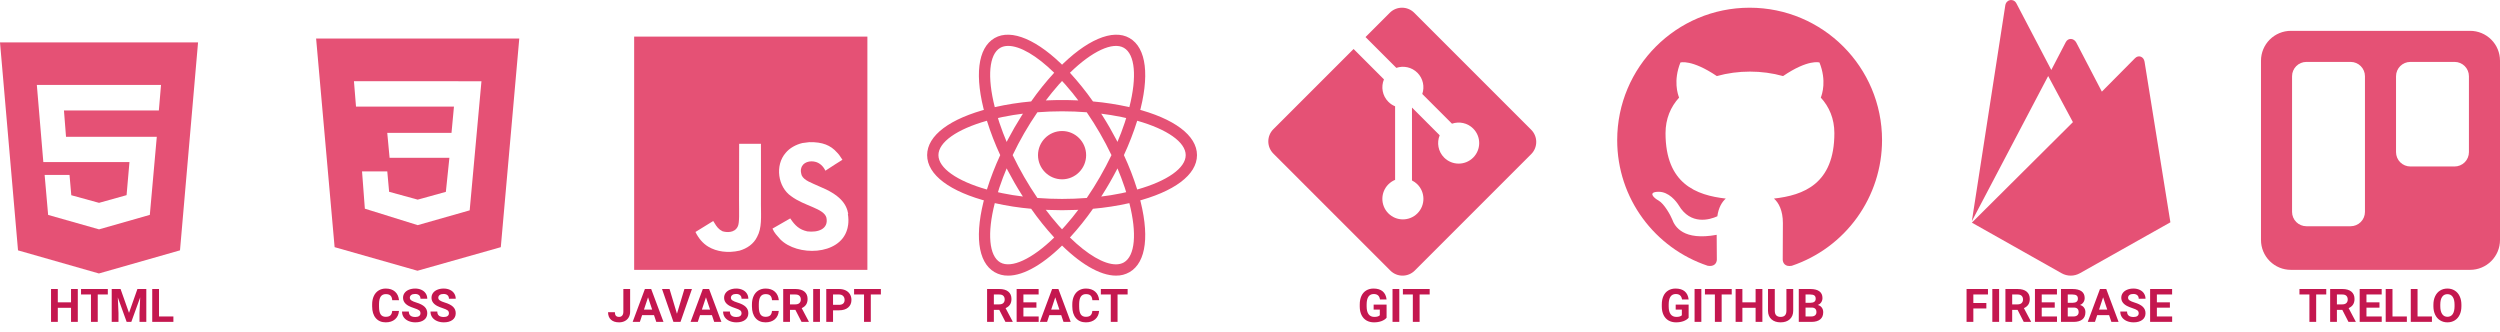 <svg width="1297" height="172" viewBox="0 0 1297 172" fill="none" xmlns="http://www.w3.org/2000/svg">
<path d="M1281.5 16H1188.5C1184.39 16 1180.45 17.633 1177.54 20.54C1174.63 23.447 1173 27.389 1173 31.5V124.5C1173 128.611 1174.63 132.553 1177.54 135.46C1180.45 138.367 1184.39 140 1188.5 140H1281.5C1285.61 140 1289.55 138.367 1292.46 135.46C1295.37 132.553 1297 128.611 1297 124.5V31.5C1297 27.389 1295.37 23.447 1292.46 20.54C1289.55 17.633 1285.61 16 1281.5 16ZM1226.94 109.93C1226.94 111.903 1226.16 113.796 1224.76 115.191C1223.37 116.586 1221.47 117.37 1219.5 117.37H1196.56C1194.59 117.37 1192.69 116.586 1191.3 115.191C1189.9 113.796 1189.12 111.903 1189.12 109.93V39.56C1189.12 35.447 1192.45 32.12 1196.56 32.12H1219.5C1223.61 32.12 1226.94 35.447 1226.94 39.56V109.93ZM1280.88 78.93C1280.88 80.903 1280.1 82.796 1278.7 84.191C1277.31 85.586 1275.41 86.37 1273.44 86.37H1250.5C1248.53 86.37 1246.63 85.586 1245.24 84.191C1243.84 82.796 1243.06 80.903 1243.06 78.93V39.56C1243.06 35.447 1246.39 32.12 1250.5 32.12H1273.44C1277.55 32.12 1280.88 35.447 1280.88 39.56V78.93Z" fill="#E55175"/>
<path fill-rule="evenodd" clip-rule="evenodd" d="M907.702 4C869.744 4 839 34.744 839 72.702C839 103.103 858.666 128.781 885.975 137.884C889.41 138.485 890.699 136.424 890.699 134.62C890.699 132.989 890.613 127.578 890.613 121.825C873.351 125.002 868.886 117.617 867.511 113.752C866.739 111.777 863.389 105.679 860.469 104.048C858.065 102.76 854.63 99.582 860.384 99.496C865.794 99.41 869.658 104.477 870.947 106.538C877.13 116.929 887.006 114.01 890.956 112.206C891.557 107.741 893.361 104.735 895.336 103.017C880.05 101.3 864.076 95.374 864.076 69.096C864.076 61.624 866.739 55.441 871.118 50.632C870.431 48.914 868.027 41.872 871.805 32.426C871.805 32.426 877.559 30.622 890.699 39.468C896.195 37.922 902.034 37.149 907.874 37.149C913.714 37.149 919.554 37.922 925.05 39.468C938.189 30.536 943.943 32.426 943.943 32.426C947.721 41.872 945.317 48.914 944.63 50.632C949.01 55.441 951.672 61.538 951.672 69.096C951.672 95.46 935.613 101.3 920.326 103.017C922.817 105.164 924.964 109.286 924.964 115.727C924.964 124.916 924.878 132.302 924.878 134.62C924.878 136.424 926.166 138.571 929.601 137.884C943.24 133.279 955.091 124.514 963.487 112.821C971.883 101.128 976.401 87.097 976.405 72.702C976.405 34.744 945.66 4 907.702 4Z" fill="#E55175"/>
<path d="M551 67.973C544.118 67.973 538.514 73.597 538.514 80.503C538.514 87.409 544.118 93.033 551 93.033C557.882 93.033 563.486 87.409 563.486 80.503C563.486 73.597 557.882 67.973 551 67.973ZM516.044 105.405L513.288 104.72C492.777 99.504 481 90.68 481 80.481C481 70.282 492.782 61.458 513.288 56.242L516.044 55.557L516.818 58.301C518.899 65.488 521.559 72.493 524.772 79.247L525.363 80.481L524.772 81.737C521.552 88.488 518.892 95.494 516.818 102.683L516.044 105.405ZM512.014 62.643C496.426 67.033 486.858 73.777 486.858 80.481C486.858 87.185 496.431 93.902 512.014 98.319C513.925 92.228 516.231 86.269 518.918 80.481C516.227 74.694 513.921 68.735 512.014 62.643ZM585.956 105.405L585.182 102.661C583.105 95.48 580.445 88.482 577.228 81.737L576.638 80.481L577.228 79.225C580.448 72.474 583.108 65.468 585.182 58.279L585.956 55.557L588.713 56.242C609.223 61.458 621 70.282 621 80.481C621 90.68 609.218 99.504 588.713 104.72L585.956 105.405ZM583.082 80.481C585.778 86.266 588.084 92.225 589.986 98.319C605.596 93.907 615.142 87.185 615.142 80.481C615.142 73.777 605.569 67.06 589.986 62.643C588.071 68.732 585.765 74.691 583.082 80.481ZM511.966 62.621L511.192 59.877C505.426 39.479 507.18 24.846 516 19.745C524.658 14.735 538.536 20.658 553.096 35.66L555.077 37.697L553.096 39.734C547.925 45.133 543.201 50.944 538.969 57.111L538.173 58.231L536.803 58.345C529.359 58.934 521.975 60.128 514.722 61.914L511.966 62.621ZM523.039 23.819C521.469 23.819 520.078 24.139 518.914 24.824C513.126 28.187 512.102 39.848 516.088 55.579C522.306 54.183 528.61 53.197 534.957 52.629C538.611 47.406 542.607 42.432 546.918 37.741C537.827 28.846 529.213 23.814 523.039 23.814V23.819ZM578.982 142.996C578.961 142.996 578.961 142.996 578.982 142.996C570.666 142.996 559.978 136.731 548.904 125.298L546.923 123.261L548.904 121.224C554.075 115.825 558.799 110.014 563.031 103.847L563.806 102.727L565.175 102.591C572.629 102.021 580.022 100.827 587.277 99.022L590.034 98.337L590.808 101.081C596.574 121.478 594.82 136.09 586 141.187C583.868 142.417 581.442 143.04 578.982 142.991V142.996ZM555.077 123.217C564.169 132.112 572.783 137.143 578.956 137.143H578.978C580.527 137.143 581.918 136.801 583.082 136.138C588.87 132.775 589.92 121.114 585.908 105.383C579.69 106.781 573.387 107.759 567.039 108.312C563.385 113.542 559.389 118.522 555.077 123.221V123.217ZM590.034 62.621L587.277 61.914C580.017 60.134 572.626 58.94 565.175 58.345L563.806 58.231L563.031 57.111C558.799 50.944 554.075 45.133 548.904 39.734L546.923 37.697L548.904 35.66C563.464 20.658 577.342 14.735 586 19.745C594.82 24.842 596.574 39.479 590.808 59.877L590.034 62.621ZM567.043 52.629C573.391 53.196 579.694 54.181 585.912 55.579C589.924 39.848 588.874 28.183 583.086 24.824C577.32 21.488 566.474 26.607 555.082 37.745C559.381 42.447 563.377 47.419 567.043 52.633V52.629ZM523.039 142.996C520.576 143.04 518.139 142.425 516 141.191C507.18 136.094 505.426 121.478 511.192 101.085L511.966 98.341L514.722 99.026C521.469 100.743 528.897 101.928 536.803 102.595L538.173 102.731L538.947 103.851C543.179 110.018 547.903 115.83 553.074 121.228L555.056 123.265L553.074 125.302C542.023 136.735 531.334 143 523.039 143V142.996ZM516.092 105.383C512.08 121.114 513.13 132.779 518.918 136.138C524.684 139.431 535.508 134.355 546.923 123.217C542.611 118.518 538.615 113.537 534.961 108.307C528.613 107.756 522.309 106.778 516.092 105.379V105.383ZM551 109.062C546.192 109.062 541.27 108.856 536.326 108.443L534.957 108.329L534.161 107.188C531.368 103.161 528.745 99.019 526.299 94.772C523.847 90.524 521.575 86.175 519.487 81.737L518.896 80.481L519.487 79.225C523.669 70.35 528.578 61.837 534.161 53.774L534.957 52.633L536.326 52.519C546.091 51.693 555.909 51.693 565.674 52.519L567.043 52.633L567.839 53.774C573.43 61.832 578.338 70.346 582.513 79.225L583.104 80.481L582.513 81.737C578.346 90.621 573.438 99.135 567.839 107.188L567.043 108.329L565.674 108.443C560.793 108.853 555.898 109.06 551 109.062ZM538.194 102.705C546.809 103.368 555.191 103.368 563.827 102.705C568.644 95.627 572.925 88.197 576.633 80.477C572.94 72.743 568.651 65.311 563.806 58.248C555.281 57.585 546.719 57.585 538.194 58.248C533.345 65.309 529.056 72.742 525.367 80.477C529.077 88.201 533.365 95.632 538.194 102.705Z" fill="#E55175"/>
<path d="M329 19H450V140H329V19ZM440.093 111.149C439.208 105.613 435.601 100.985 424.949 96.656C421.247 94.924 417.111 93.702 415.889 90.904C415.436 89.248 415.356 88.344 415.651 87.357C416.419 84.087 420.26 83.122 423.293 84.03C425.263 84.639 427.074 86.136 428.216 88.56C433.434 85.153 433.434 85.153 437.061 82.888C435.703 80.782 435.034 79.855 434.107 78.971C430.935 75.405 426.704 73.594 419.829 73.752L416.264 74.206C412.857 75.034 409.609 76.846 407.639 79.269C401.906 85.769 403.562 97.113 410.512 101.821C417.387 106.959 427.449 108.082 428.749 112.93C429.952 118.84 424.359 120.731 418.824 120.039C414.747 119.131 412.482 117.086 409.979 113.304L400.761 118.602C401.804 121.026 403.026 122.069 404.837 124.194C413.602 133.039 435.54 132.585 439.477 119.131C439.613 118.678 440.679 115.566 439.851 110.82L440.093 111.149ZM394.798 74.615H383.473C383.473 84.382 383.412 94.092 383.412 103.882C383.412 110.087 383.726 115.796 382.724 117.551C381.049 121.018 376.776 120.583 374.825 119.975C372.836 118.991 371.811 117.63 370.65 115.66C370.314 115.127 370.08 114.677 370 114.677L360.804 120.349C362.339 123.521 364.585 126.259 367.482 127.991C371.796 130.57 377.585 131.398 383.65 130.04C387.59 128.898 390.997 126.554 392.767 122.931C395.346 118.243 394.794 112.495 394.775 106.052C394.835 95.691 394.775 85.335 394.775 74.894L394.798 74.615Z" fill="#E55175"/>
<path d="M164 20H269.401L259.816 128.23L216.589 140.461L173.598 128.223L164 20ZM249.779 42.147L183.629 42.133L184.695 55.289L235.516 55.303L234.241 68.938H200.909L202.117 81.85H233.147L231.311 99.535L216.704 103.572L201.874 99.501L200.922 88.911H187.828L189.286 108.263L216.704 116.802L243.67 109.127L249.779 42.147Z" fill="#E55175"/>
<path d="M0 22L9.349 129.89L51.313 141.875L93.385 129.874L102.75 22H0ZM82.414 57.32H33.18L34.25 70.967H81.344L77.729 111.475L51.375 118.992L24.97 111.5L23.156 90.768H36.069L36.985 101.281L51.375 105.236L65.669 101.243L67.162 84.078H22.477L19.108 44.051H83.538L82.414 57.32Z" fill="#E55175"/>
<path d="M794.379 67.308L733.69 6.621C730.197 3.126 724.528 3.126 721.031 6.621L708.429 19.224L724.416 35.211C728.131 33.956 732.391 34.798 735.352 37.759C738.327 40.739 739.164 45.036 737.878 48.763L753.285 64.171C757.012 62.886 761.313 63.717 764.29 66.699C768.451 70.859 768.451 77.6 764.29 81.761C760.128 85.924 753.387 85.924 749.223 81.761C746.094 78.629 745.32 74.032 746.905 70.177L732.537 55.808L732.535 93.62C733.577 94.135 734.528 94.815 735.352 95.634C739.513 99.793 739.513 106.535 735.352 110.7C731.19 114.86 724.446 114.86 720.29 110.7C716.129 106.535 716.129 99.794 720.29 95.635C721.287 94.637 722.472 93.847 723.776 93.31V55.146C722.47 54.613 721.285 53.823 720.29 52.822C717.138 49.674 716.38 45.048 717.995 41.177L702.236 25.416L660.623 67.027C657.126 70.526 657.126 76.195 660.623 79.691L721.312 140.378C724.806 143.874 730.474 143.874 733.972 140.378L794.378 79.972C797.874 76.476 797.874 70.803 794.378 67.308" fill="#E55175"/>
<path d="M1112.59 31.995C1112.17 29.388 1109.51 28.309 1107.66 30.178L1090.44 47.541L1077.19 22.114C1075.95 19.736 1072.95 19.487 1071.72 21.872L1064.21 36.3L1046.12 1.769C1044.63 -1.061 1040.83 -0.34 1040.34 2.828L1023 114.742L1062.59 39.438L1075.43 63.364L1023.01 115.51L1069.55 141.753C1071 142.57 1072.63 143 1074.29 143C1075.95 143 1077.59 142.572 1079.04 141.755L1126 115.329L1112.59 31.995Z" fill="#E55175"/>
<path d="M40.363 167H36.848V159.688H29.992V167H26.477V149.938H29.992V156.852H36.848V149.938H40.363V167ZM55.938 152.785H50.711V167H47.195V152.785H42.039V149.938H55.938V152.785ZM62.547 149.938L66.93 162.312L71.289 149.938H75.906V167H72.379V162.336L72.731 154.285L68.125 167H65.711L61.117 154.297L61.469 162.336V167H57.953V149.938H62.547ZM82.492 164.176H89.957V167H78.977V149.938H82.492V164.176ZM206.98 161.316C206.848 163.152 206.168 164.598 204.941 165.652C203.723 166.707 202.113 167.234 200.113 167.234C197.926 167.234 196.203 166.5 194.945 165.031C193.695 163.555 193.07 161.531 193.07 158.961V157.918C193.07 156.277 193.359 154.832 193.938 153.582C194.516 152.332 195.34 151.375 196.41 150.711C197.488 150.039 198.738 149.703 200.16 149.703C202.129 149.703 203.715 150.23 204.918 151.285C206.121 152.34 206.816 153.82 207.004 155.727H203.488C203.402 154.625 203.094 153.828 202.562 153.336C202.039 152.836 201.238 152.586 200.16 152.586C198.988 152.586 198.109 153.008 197.523 153.852C196.945 154.688 196.648 155.988 196.633 157.754V159.043C196.633 160.887 196.91 162.234 197.465 163.086C198.027 163.938 198.91 164.363 200.113 164.363C201.199 164.363 202.008 164.117 202.539 163.625C203.078 163.125 203.387 162.355 203.465 161.316H206.98ZM218.137 162.523C218.137 161.859 217.902 161.352 217.434 161C216.965 160.641 216.121 160.266 214.902 159.875C213.684 159.477 212.719 159.086 212.008 158.703C210.07 157.656 209.102 156.246 209.102 154.473C209.102 153.551 209.359 152.73 209.875 152.012C210.398 151.285 211.145 150.719 212.113 150.312C213.09 149.906 214.184 149.703 215.395 149.703C216.613 149.703 217.699 149.926 218.652 150.371C219.605 150.809 220.344 151.43 220.867 152.234C221.398 153.039 221.664 153.953 221.664 154.977H218.148C218.148 154.195 217.902 153.59 217.41 153.16C216.918 152.723 216.227 152.504 215.336 152.504C214.477 152.504 213.809 152.688 213.332 153.055C212.855 153.414 212.617 153.891 212.617 154.484C212.617 155.039 212.895 155.504 213.449 155.879C214.012 156.254 214.836 156.605 215.922 156.934C217.922 157.535 219.379 158.281 220.293 159.172C221.207 160.062 221.664 161.172 221.664 162.5C221.664 163.977 221.105 165.137 219.988 165.98C218.871 166.816 217.367 167.234 215.477 167.234C214.164 167.234 212.969 166.996 211.891 166.52C210.812 166.035 209.988 165.375 209.418 164.539C208.855 163.703 208.574 162.734 208.574 161.633H212.102C212.102 163.516 213.227 164.457 215.477 164.457C216.312 164.457 216.965 164.289 217.434 163.953C217.902 163.609 218.137 163.133 218.137 162.523ZM232.902 162.523C232.902 161.859 232.668 161.352 232.199 161C231.73 160.641 230.887 160.266 229.668 159.875C228.449 159.477 227.484 159.086 226.773 158.703C224.836 157.656 223.867 156.246 223.867 154.473C223.867 153.551 224.125 152.73 224.641 152.012C225.164 151.285 225.91 150.719 226.879 150.312C227.855 149.906 228.949 149.703 230.16 149.703C231.379 149.703 232.465 149.926 233.418 150.371C234.371 150.809 235.109 151.43 235.633 152.234C236.164 153.039 236.43 153.953 236.43 154.977H232.914C232.914 154.195 232.668 153.59 232.176 153.16C231.684 152.723 230.992 152.504 230.102 152.504C229.242 152.504 228.574 152.688 228.098 153.055C227.621 153.414 227.383 153.891 227.383 154.484C227.383 155.039 227.66 155.504 228.215 155.879C228.777 156.254 229.602 156.605 230.688 156.934C232.688 157.535 234.145 158.281 235.059 159.172C235.973 160.062 236.43 161.172 236.43 162.5C236.43 163.977 235.871 165.137 234.754 165.98C233.637 166.816 232.133 167.234 230.242 167.234C228.93 167.234 227.734 166.996 226.656 166.52C225.578 166.035 224.754 165.375 224.184 164.539C223.621 163.703 223.34 162.734 223.34 161.633H226.867C226.867 163.516 227.992 164.457 230.242 164.457C231.078 164.457 231.73 164.289 232.199 163.953C232.668 163.609 232.902 163.133 232.902 162.523ZM323.395 149.938H326.91V161.75C326.91 162.836 326.668 163.797 326.184 164.633C325.707 165.461 325.031 166.102 324.156 166.555C323.281 167.008 322.293 167.234 321.191 167.234C319.387 167.234 317.98 166.777 316.973 165.863C315.965 164.941 315.461 163.641 315.461 161.961H319C319 162.797 319.176 163.414 319.527 163.812C319.879 164.211 320.434 164.41 321.191 164.41C321.863 164.41 322.398 164.18 322.797 163.719C323.195 163.258 323.395 162.602 323.395 161.75V149.938ZM339.297 163.484H333.133L331.961 167H328.223L334.574 149.938H337.832L344.219 167H340.48L339.297 163.484ZM334.082 160.637H338.348L336.203 154.25L334.082 160.637ZM351.203 162.77L355.07 149.938H358.984L353.043 167H349.375L343.457 149.938H347.359L351.203 162.77ZM369.344 163.484H363.18L362.008 167H358.27L364.621 149.938H367.879L374.266 167H370.527L369.344 163.484ZM364.129 160.637H368.395L366.25 154.25L364.129 160.637ZM384.707 162.523C384.707 161.859 384.473 161.352 384.004 161C383.535 160.641 382.691 160.266 381.473 159.875C380.254 159.477 379.289 159.086 378.578 158.703C376.641 157.656 375.672 156.246 375.672 154.473C375.672 153.551 375.93 152.73 376.445 152.012C376.969 151.285 377.715 150.719 378.684 150.312C379.66 149.906 380.754 149.703 381.965 149.703C383.184 149.703 384.27 149.926 385.223 150.371C386.176 150.809 386.914 151.43 387.438 152.234C387.969 153.039 388.234 153.953 388.234 154.977H384.719C384.719 154.195 384.473 153.59 383.98 153.16C383.488 152.723 382.797 152.504 381.906 152.504C381.047 152.504 380.379 152.688 379.902 153.055C379.426 153.414 379.188 153.891 379.188 154.484C379.188 155.039 379.465 155.504 380.02 155.879C380.582 156.254 381.406 156.605 382.492 156.934C384.492 157.535 385.949 158.281 386.863 159.172C387.777 160.062 388.234 161.172 388.234 162.5C388.234 163.977 387.676 165.137 386.559 165.98C385.441 166.816 383.938 167.234 382.047 167.234C380.734 167.234 379.539 166.996 378.461 166.52C377.383 166.035 376.559 165.375 375.988 164.539C375.426 163.703 375.145 162.734 375.145 161.633H378.672C378.672 163.516 379.797 164.457 382.047 164.457C382.883 164.457 383.535 164.289 384.004 163.953C384.473 163.609 384.707 163.133 384.707 162.523ZM404.02 161.316C403.887 163.152 403.207 164.598 401.98 165.652C400.762 166.707 399.152 167.234 397.152 167.234C394.965 167.234 393.242 166.5 391.984 165.031C390.734 163.555 390.109 161.531 390.109 158.961V157.918C390.109 156.277 390.398 154.832 390.977 153.582C391.555 152.332 392.379 151.375 393.449 150.711C394.527 150.039 395.777 149.703 397.199 149.703C399.168 149.703 400.754 150.23 401.957 151.285C403.16 152.34 403.855 153.82 404.043 155.727H400.527C400.441 154.625 400.133 153.828 399.602 153.336C399.078 152.836 398.277 152.586 397.199 152.586C396.027 152.586 395.148 153.008 394.562 153.852C393.984 154.688 393.688 155.988 393.672 157.754V159.043C393.672 160.887 393.949 162.234 394.504 163.086C395.066 163.938 395.949 164.363 397.152 164.363C398.238 164.363 399.047 164.117 399.578 163.625C400.117 163.125 400.426 162.355 400.504 161.316H404.02ZM412.645 160.754H409.844V167H406.328V149.938H412.668C414.684 149.938 416.238 150.387 417.332 151.285C418.426 152.184 418.973 153.453 418.973 155.094C418.973 156.258 418.719 157.23 418.211 158.012C417.711 158.785 416.949 159.402 415.926 159.863L419.617 166.836V167H415.844L412.645 160.754ZM409.844 157.906H412.68C413.562 157.906 414.246 157.684 414.73 157.238C415.215 156.785 415.457 156.164 415.457 155.375C415.457 154.57 415.227 153.938 414.766 153.477C414.312 153.016 413.613 152.785 412.668 152.785H409.844V157.906ZM425.395 167H421.879V149.938H425.395V167ZM432.18 160.988V167H428.664V149.938H435.32C436.602 149.938 437.727 150.172 438.695 150.641C439.672 151.109 440.422 151.777 440.945 152.645C441.469 153.504 441.73 154.484 441.73 155.586C441.73 157.258 441.156 158.578 440.008 159.547C438.867 160.508 437.285 160.988 435.262 160.988H432.18ZM432.18 158.141H435.32C436.25 158.141 436.957 157.922 437.441 157.484C437.934 157.047 438.18 156.422 438.18 155.609C438.18 154.773 437.934 154.098 437.441 153.582C436.949 153.066 436.27 152.801 435.402 152.785H432.18V158.141ZM457 152.785H451.773V167H448.258V152.785H443.102V149.938H457V152.785ZM518.418 160.754H515.617V167H512.102V149.938H518.441C520.457 149.938 522.012 150.387 523.105 151.285C524.199 152.184 524.746 153.453 524.746 155.094C524.746 156.258 524.492 157.23 523.984 158.012C523.484 158.785 522.723 159.402 521.699 159.863L525.391 166.836V167H521.617L518.418 160.754ZM515.617 157.906H518.453C519.336 157.906 520.02 157.684 520.504 157.238C520.988 156.785 521.23 156.164 521.23 155.375C521.23 154.57 521 153.938 520.539 153.477C520.086 153.016 519.387 152.785 518.441 152.785H515.617V157.906ZM537.695 159.605H530.945V164.176H538.867V167H527.43V149.938H538.844V152.785H530.945V156.852H537.695V159.605ZM550.562 163.484H544.398L543.227 167H539.488L545.84 149.938H549.098L555.484 167H551.746L550.562 163.484ZM545.348 160.637H549.613L547.469 154.25L545.348 160.637ZM570.215 161.316C570.082 163.152 569.402 164.598 568.176 165.652C566.957 166.707 565.348 167.234 563.348 167.234C561.16 167.234 559.438 166.5 558.18 165.031C556.93 163.555 556.305 161.531 556.305 158.961V157.918C556.305 156.277 556.594 154.832 557.172 153.582C557.75 152.332 558.574 151.375 559.645 150.711C560.723 150.039 561.973 149.703 563.395 149.703C565.363 149.703 566.949 150.23 568.152 151.285C569.355 152.34 570.051 153.82 570.238 155.727H566.723C566.637 154.625 566.328 153.828 565.797 153.336C565.273 152.836 564.473 152.586 563.395 152.586C562.223 152.586 561.344 153.008 560.758 153.852C560.18 154.688 559.883 155.988 559.867 157.754V159.043C559.867 160.887 560.145 162.234 560.699 163.086C561.262 163.938 562.145 164.363 563.348 164.363C564.434 164.363 565.242 164.117 565.773 163.625C566.312 163.125 566.621 162.355 566.699 161.316H570.215ZM585.016 152.785H579.789V167H576.273V152.785H571.117V149.938H585.016V152.785ZM719.359 164.844C718.727 165.602 717.832 166.191 716.676 166.613C715.52 167.027 714.238 167.234 712.832 167.234C711.355 167.234 710.059 166.914 708.941 166.273C707.832 165.625 706.973 164.688 706.363 163.461C705.762 162.234 705.453 160.793 705.438 159.137V157.977C705.438 156.273 705.723 154.801 706.293 153.559C706.871 152.309 707.699 151.355 708.777 150.699C709.863 150.035 711.133 149.703 712.586 149.703C714.609 149.703 716.191 150.188 717.332 151.156C718.473 152.117 719.148 153.52 719.359 155.363H715.938C715.781 154.387 715.434 153.672 714.895 153.219C714.363 152.766 713.629 152.539 712.691 152.539C711.496 152.539 710.586 152.988 709.961 153.887C709.336 154.785 709.02 156.121 709.012 157.895V158.984C709.012 160.773 709.352 162.125 710.031 163.039C710.711 163.953 711.707 164.41 713.02 164.41C714.34 164.41 715.281 164.129 715.844 163.566V160.625H712.645V158.035H719.359V164.844ZM725.957 167H722.441V149.938H725.957V167ZM741.719 152.785H736.492V167H732.977V152.785H727.82V149.938H741.719V152.785ZM876.062 164.844C875.43 165.602 874.535 166.191 873.379 166.613C872.223 167.027 870.941 167.234 869.535 167.234C868.059 167.234 866.762 166.914 865.645 166.273C864.535 165.625 863.676 164.688 863.066 163.461C862.465 162.234 862.156 160.793 862.141 159.137V157.977C862.141 156.273 862.426 154.801 862.996 153.559C863.574 152.309 864.402 151.355 865.48 150.699C866.566 150.035 867.836 149.703 869.289 149.703C871.312 149.703 872.895 150.188 874.035 151.156C875.176 152.117 875.852 153.52 876.062 155.363H872.641C872.484 154.387 872.137 153.672 871.598 153.219C871.066 152.766 870.332 152.539 869.395 152.539C868.199 152.539 867.289 152.988 866.664 153.887C866.039 154.785 865.723 156.121 865.715 157.895V158.984C865.715 160.773 866.055 162.125 866.734 163.039C867.414 163.953 868.41 164.41 869.723 164.41C871.043 164.41 871.984 164.129 872.547 163.566V160.625H869.348V158.035H876.062V164.844ZM882.66 167H879.145V149.938H882.66V167ZM898.422 152.785H893.195V167H889.68V152.785H884.523V149.938H898.422V152.785ZM914.324 167H910.809V159.688H903.953V167H900.438V149.938H903.953V156.852H910.809V149.938H914.324V167ZM930.32 149.938V161.176C930.32 163.043 929.734 164.52 928.562 165.605C927.398 166.691 925.805 167.234 923.781 167.234C921.789 167.234 920.207 166.707 919.035 165.652C917.863 164.598 917.266 163.148 917.242 161.305V149.938H920.758V161.199C920.758 162.316 921.023 163.133 921.555 163.648C922.094 164.156 922.836 164.41 923.781 164.41C925.758 164.41 926.762 163.371 926.793 161.293V149.938H930.32ZM933.203 167V149.938H939.18C941.25 149.938 942.82 150.336 943.891 151.133C944.961 151.922 945.496 153.082 945.496 154.613C945.496 155.449 945.281 156.188 944.852 156.828C944.422 157.461 943.824 157.926 943.059 158.223C943.934 158.441 944.621 158.883 945.121 159.547C945.629 160.211 945.883 161.023 945.883 161.984C945.883 163.625 945.359 164.867 944.312 165.711C943.266 166.555 941.773 166.984 939.836 167H933.203ZM936.719 159.57V164.176H939.73C940.559 164.176 941.203 163.98 941.664 163.59C942.133 163.191 942.367 162.645 942.367 161.949C942.367 160.387 941.559 159.594 939.941 159.57H936.719ZM936.719 157.086H939.32C941.094 157.055 941.98 156.348 941.98 154.965C941.98 154.191 941.754 153.637 941.301 153.301C940.855 152.957 940.148 152.785 939.18 152.785H936.719V157.086ZM1030.52 160.027H1023.77V167H1020.25V149.938H1031.36V152.785H1023.77V157.191H1030.52V160.027ZM1037.14 167H1033.62V149.938H1037.14V167ZM1046.72 160.754H1043.92V167H1040.41V149.938H1046.75C1048.76 149.938 1050.32 150.387 1051.41 151.285C1052.5 152.184 1053.05 153.453 1053.05 155.094C1053.05 156.258 1052.8 157.23 1052.29 158.012C1051.79 158.785 1051.03 159.402 1050 159.863L1053.7 166.836V167H1049.92L1046.72 160.754ZM1043.92 157.906H1046.76C1047.64 157.906 1048.32 157.684 1048.81 157.238C1049.29 156.785 1049.54 156.164 1049.54 155.375C1049.54 154.57 1049.3 153.938 1048.84 153.477C1048.39 153.016 1047.69 152.785 1046.75 152.785H1043.92V157.906ZM1066 159.605H1059.25V164.176H1067.17V167H1055.73V149.938H1067.15V152.785H1059.25V156.852H1066V159.605ZM1069.23 167V149.938H1075.21C1077.28 149.938 1078.85 150.336 1079.92 151.133C1080.99 151.922 1081.53 153.082 1081.53 154.613C1081.53 155.449 1081.31 156.188 1080.88 156.828C1080.45 157.461 1079.86 157.926 1079.09 158.223C1079.96 158.441 1080.65 158.883 1081.15 159.547C1081.66 160.211 1081.91 161.023 1081.91 161.984C1081.91 163.625 1081.39 164.867 1080.34 165.711C1079.3 166.555 1077.8 166.984 1075.87 167H1069.23ZM1072.75 159.57V164.176H1075.76C1076.59 164.176 1077.23 163.98 1077.7 163.59C1078.16 163.191 1078.4 162.645 1078.4 161.949C1078.4 160.387 1077.59 159.594 1075.97 159.57H1072.75ZM1072.75 157.086H1075.35C1077.12 157.055 1078.01 156.348 1078.01 154.965C1078.01 154.191 1077.79 153.637 1077.33 153.301C1076.89 152.957 1076.18 152.785 1075.21 152.785H1072.75V157.086ZM1094.2 163.484H1088.03L1086.86 167H1083.12L1089.47 149.938H1092.73L1099.12 167H1095.38L1094.2 163.484ZM1088.98 160.637H1093.25L1091.1 154.25L1088.98 160.637ZM1109.56 162.523C1109.56 161.859 1109.32 161.352 1108.86 161C1108.39 160.641 1107.54 160.266 1106.32 159.875C1105.11 159.477 1104.14 159.086 1103.43 158.703C1101.49 157.656 1100.52 156.246 1100.52 154.473C1100.52 153.551 1100.78 152.73 1101.3 152.012C1101.82 151.285 1102.57 150.719 1103.54 150.312C1104.51 149.906 1105.61 149.703 1106.82 149.703C1108.04 149.703 1109.12 149.926 1110.07 150.371C1111.03 150.809 1111.77 151.43 1112.29 152.234C1112.82 153.039 1113.09 153.953 1113.09 154.977H1109.57C1109.57 154.195 1109.32 153.59 1108.83 153.16C1108.34 152.723 1107.65 152.504 1106.76 152.504C1105.9 152.504 1105.23 152.688 1104.75 153.055C1104.28 153.414 1104.04 153.891 1104.04 154.484C1104.04 155.039 1104.32 155.504 1104.87 155.879C1105.43 156.254 1106.26 156.605 1107.34 156.934C1109.34 157.535 1110.8 158.281 1111.71 159.172C1112.63 160.062 1113.09 161.172 1113.09 162.5C1113.09 163.977 1112.53 165.137 1111.41 165.98C1110.29 166.816 1108.79 167.234 1106.9 167.234C1105.59 167.234 1104.39 166.996 1103.31 166.52C1102.23 166.035 1101.41 165.375 1100.84 164.539C1100.28 163.703 1100 162.734 1100 161.633H1103.52C1103.52 163.516 1104.65 164.457 1106.9 164.457C1107.73 164.457 1108.39 164.289 1108.86 163.953C1109.32 163.609 1109.56 163.133 1109.56 162.523ZM1125.74 159.605H1118.99V164.176H1126.91V167H1115.48V149.938H1126.89V152.785H1118.99V156.852H1125.74V159.605ZM1206.86 152.785H1201.63V167H1198.12V152.785H1192.96V149.938H1206.86V152.785ZM1215.19 160.754H1212.39V167H1208.88V149.938H1215.21C1217.23 149.938 1218.79 150.387 1219.88 151.285C1220.97 152.184 1221.52 153.453 1221.52 155.094C1221.52 156.258 1221.27 157.23 1220.76 158.012C1220.26 158.785 1219.5 159.402 1218.47 159.863L1222.16 166.836V167H1218.39L1215.19 160.754ZM1212.39 157.906H1215.23C1216.11 157.906 1216.79 157.684 1217.28 157.238C1217.76 156.785 1218 156.164 1218 155.375C1218 154.57 1217.77 153.938 1217.31 153.477C1216.86 153.016 1216.16 152.785 1215.21 152.785H1212.39V157.906ZM1234.47 159.605H1227.72V164.176H1235.64V167H1224.2V149.938H1235.62V152.785H1227.72V156.852H1234.47V159.605ZM1241.22 164.176H1248.68V167H1237.7V149.938H1241.22V164.176ZM1254.23 164.176H1261.69V167H1250.71V149.938H1254.23V164.176ZM1276.98 158.855C1276.98 160.535 1276.69 162.008 1276.09 163.273C1275.5 164.539 1274.65 165.516 1273.54 166.203C1272.44 166.891 1271.17 167.234 1269.74 167.234C1268.33 167.234 1267.07 166.895 1265.96 166.215C1264.85 165.535 1263.99 164.566 1263.38 163.309C1262.77 162.043 1262.46 160.59 1262.45 158.949V158.105C1262.45 156.426 1262.75 154.949 1263.36 153.676C1263.96 152.395 1264.82 151.414 1265.92 150.734C1267.03 150.047 1268.3 149.703 1269.72 149.703C1271.14 149.703 1272.4 150.047 1273.5 150.734C1274.61 151.414 1275.47 152.395 1276.07 153.676C1276.68 154.949 1276.98 156.422 1276.98 158.094V158.855ZM1273.42 158.082C1273.42 156.293 1273.1 154.934 1272.46 154.004C1271.82 153.074 1270.91 152.609 1269.72 152.609C1268.54 152.609 1267.63 153.07 1266.99 153.992C1266.35 154.906 1266.02 156.25 1266.02 158.023V158.855C1266.02 160.598 1266.34 161.949 1266.98 162.91C1267.62 163.871 1268.54 164.352 1269.74 164.352C1270.92 164.352 1271.83 163.891 1272.46 162.969C1273.09 162.039 1273.41 160.688 1273.42 158.914V158.082Z" fill="#C4174F"/>
</svg>
